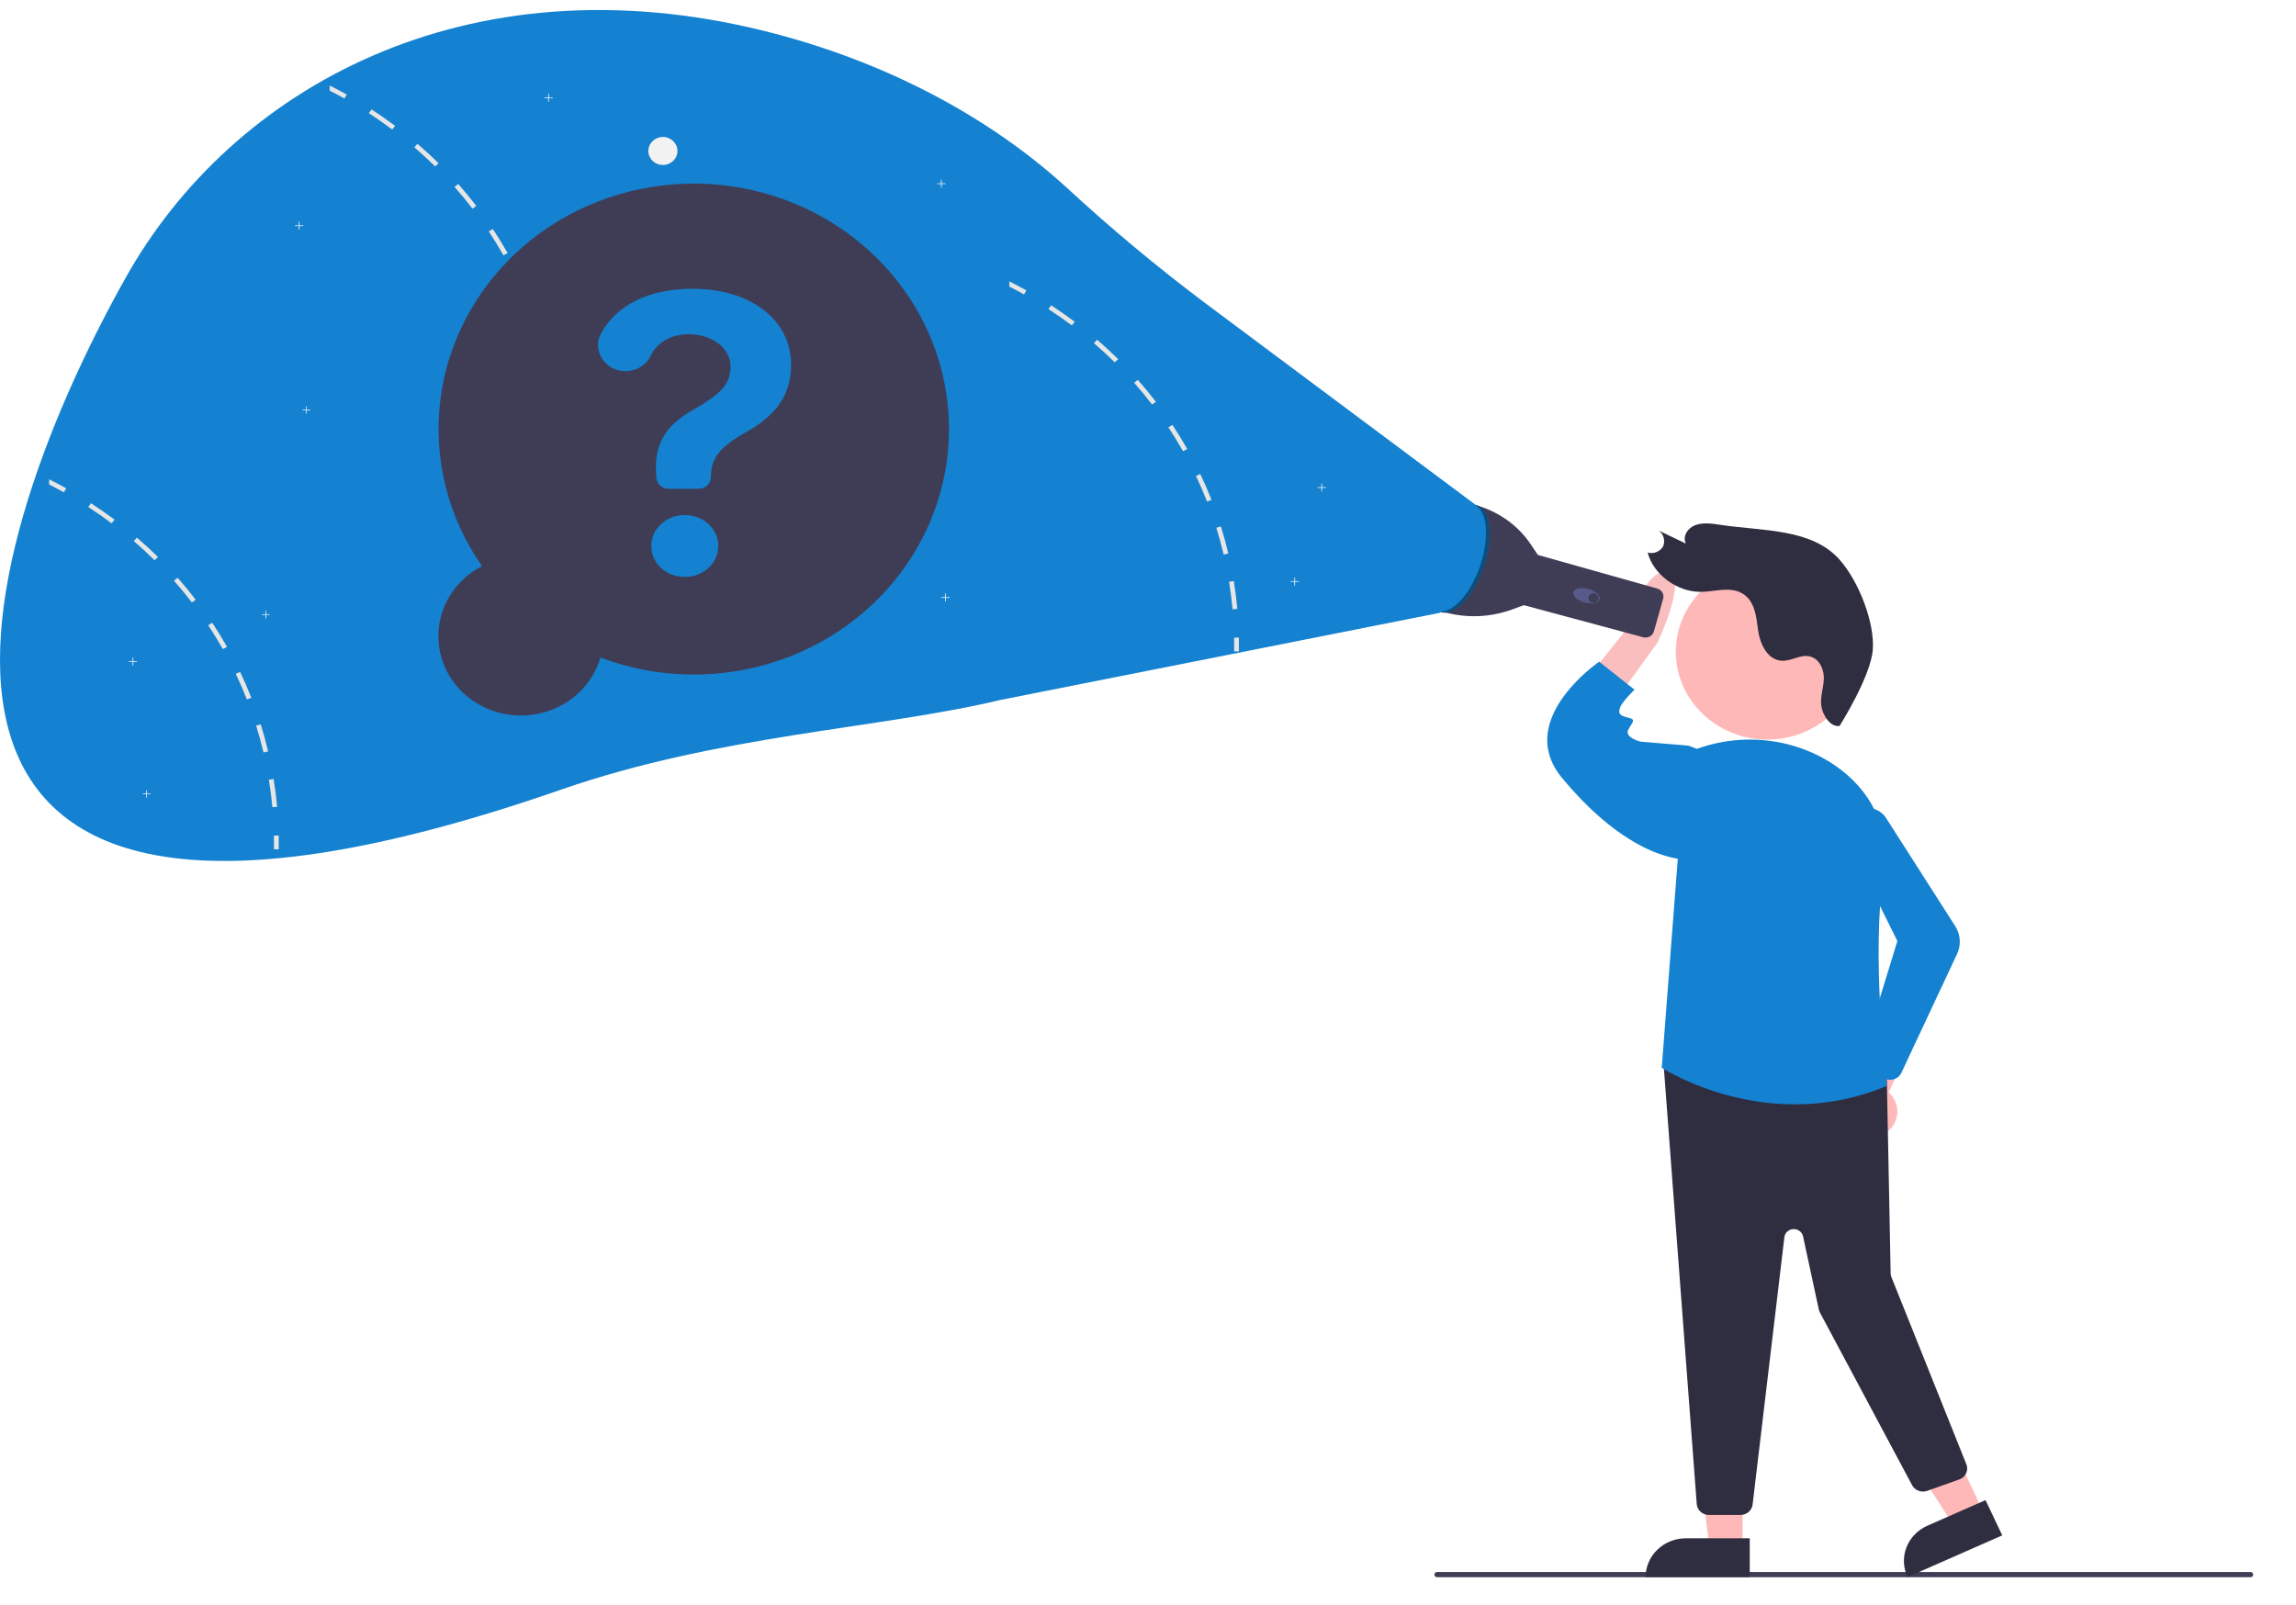 <svg width="153" height="107" viewBox="0 0 153 107" fill="none" xmlns="http://www.w3.org/2000/svg">
<g clip-path="url(#clip0)">
<path d="M105.461 45.578L108.47 41.843C108.47 41.843 109.53 37.928 111.064 38.126C112.599 38.325 110.458 42.822 110.458 42.822L107.468 46.956L105.461 45.578Z" fill="#FBBEBE"/>
<path d="M113.214 49.968L112.522 49.701L109.336 49.435C109.336 49.435 108.229 49.169 108.506 48.636C108.783 48.103 109.059 47.969 108.506 47.836C107.952 47.703 107.813 47.57 107.952 47.17C108.09 46.77 108.921 45.971 108.921 45.971L106.567 44.105C106.567 44.105 106.439 44.192 106.233 44.353C105.064 45.263 101.366 48.548 104.074 51.833C107.259 55.697 110.998 57.962 114.045 57.163L113.214 49.968Z" fill="#1482D1"/>
<path d="M98.222 33.639C99.783 34.037 101.134 34.981 102.01 36.286L102.463 36.962L102.485 36.989L110.433 39.227C110.579 39.268 110.702 39.362 110.776 39.489C110.85 39.617 110.869 39.767 110.829 39.908L110.212 42.085C110.192 42.156 110.158 42.222 110.111 42.28C110.064 42.338 110.006 42.386 109.939 42.423C109.873 42.459 109.799 42.482 109.724 42.491C109.648 42.5 109.571 42.495 109.497 42.475L101.548 40.337L101.548 40.337L100.749 40.628C99.279 41.162 97.667 41.215 96.162 40.778L98.222 33.639Z" fill="#3F3D56"/>
<path d="M106.592 39.951C106.667 39.703 106.337 39.393 105.855 39.257C105.373 39.121 104.921 39.212 104.845 39.459C104.77 39.707 105.1 40.017 105.582 40.153C106.065 40.289 106.517 40.198 106.592 39.951Z" fill="#575A89"/>
<path d="M106.185 40.18C106.369 40.18 106.519 40.036 106.519 39.858C106.519 39.681 106.369 39.537 106.185 39.537C106.001 39.537 105.852 39.681 105.852 39.858C105.852 40.036 106.001 40.18 106.185 40.18Z" fill="#3F3D56"/>
<path d="M98.887 37.761C99.549 35.795 99.338 33.967 98.413 33.679C97.489 33.391 96.203 34.751 95.54 36.717C94.877 38.683 95.089 40.511 96.013 40.799C96.938 41.088 98.224 39.727 98.887 37.761Z" fill="#1482D1"/>
<path opacity="0.4" d="M98.639 37.692C99.277 35.798 99.103 34.032 98.263 33.648C98.314 33.654 98.364 33.665 98.412 33.68C99.336 33.968 99.548 35.796 98.886 37.762C98.223 39.728 96.936 41.088 96.012 40.8C95.979 40.789 95.946 40.777 95.914 40.762C96.823 40.874 98.011 39.555 98.639 37.692Z" fill="black"/>
<path d="M98.326 33.646L80.289 20.186C77.1 17.788 74.039 15.236 71.119 12.54C65.977 7.825 58.997 4.055 50.871 2.048C31.127 -2.828 15.486 5.818 8.372 18.514C-2.499 37.913 -10.83 69.394 37.371 52.637C47.913 48.972 58.584 48.583 66.675 46.652L95.972 40.841L98.326 33.646Z" fill="#1482D1"/>
<path d="M44.175 10.996C44.71 10.996 45.144 10.578 45.144 10.063C45.144 9.548 44.71 9.13 44.175 9.13C43.639 9.13 43.205 9.548 43.205 10.063C43.205 10.578 43.639 10.996 44.175 10.996Z" fill="#F2F2F2"/>
<path d="M63.007 12.22H62.755V11.977H62.706V12.22H62.453V12.267H62.706V12.51H62.755V12.267H63.007V12.22Z" fill="#F2F2F2"/>
<path d="M88.353 32.471H88.1V32.228H88.051V32.471H87.799V32.519H88.051V32.761H88.1V32.519H88.353V32.471Z" fill="#F2F2F2"/>
<path d="M86.552 38.734H86.3V38.491H86.25V38.734H85.998V38.781H86.25V39.024H86.3V38.781H86.552V38.734Z" fill="#F2F2F2"/>
<path d="M9.134 44.063H8.882V43.82H8.832V44.063H8.58V44.11H8.832V44.353H8.882V44.11H9.134V44.063Z" fill="#F2F2F2"/>
<path d="M20.212 15.017H19.96V14.774H19.91V15.017H19.658V15.065H19.91V15.308H19.96V15.065H20.212V15.017Z" fill="#F2F2F2"/>
<path d="M63.285 39.799H63.032V39.556H62.983V39.799H62.73V39.847H62.983V40.09H63.032V39.847H63.285V39.799Z" fill="#F2F2F2"/>
<path d="M36.831 6.49H36.579V6.247H36.53V6.49H36.277V6.538H36.53V6.78H36.579V6.538H36.831V6.49Z" fill="#F2F2F2"/>
<path d="M36.93 25.673L36.615 25.72C36.714 26.324 36.791 26.943 36.848 27.554L37.165 27.527C37.108 26.908 37.029 26.284 36.93 25.673Z" fill="#E6E6E6"/>
<path d="M36.068 22.03L35.764 22.119C35.948 22.706 36.113 23.307 36.253 23.905L36.564 23.837C36.422 23.232 36.254 22.625 36.068 22.03Z" fill="#E6E6E6"/>
<path d="M34.698 18.537L34.408 18.665C34.674 19.224 34.923 19.797 35.149 20.37L35.447 20.262C35.218 19.682 34.968 19.101 34.698 18.537Z" fill="#E6E6E6"/>
<path d="M32.841 15.262L32.572 15.426C32.914 15.943 33.243 16.479 33.547 17.016L33.827 16.869C33.52 16.326 33.187 15.784 32.841 15.262Z" fill="#E6E6E6"/>
<path d="M30.533 12.26L30.291 12.459C30.704 12.925 31.105 13.413 31.485 13.907L31.74 13.724C31.357 13.225 30.952 12.732 30.533 12.26Z" fill="#E6E6E6"/>
<path d="M27.821 9.587L27.609 9.815C28.086 10.224 28.552 10.655 28.997 11.093L29.226 10.879C28.776 10.435 28.303 10 27.821 9.587Z" fill="#E6E6E6"/>
<path d="M24.759 7.293L24.58 7.546C25.109 7.889 25.633 8.254 26.135 8.631L26.332 8.39C25.822 8.009 25.293 7.64 24.759 7.293Z" fill="#E6E6E6"/>
<path d="M21.971 5.7V6.046C22.302 6.213 22.63 6.387 22.951 6.566L23.11 6.301C22.737 6.093 22.357 5.892 21.971 5.7Z" fill="#E6E6E6"/>
<path d="M36.951 29.445L37.27 29.439C37.275 29.748 37.276 30.059 37.271 30.363L36.953 30.358C36.957 30.058 36.957 29.75 36.951 29.445Z" fill="#E6E6E6"/>
<path d="M18.232 51.921L17.918 51.968C18.016 52.572 18.094 53.191 18.151 53.802L18.468 53.776C18.411 53.156 18.332 52.532 18.232 51.921Z" fill="#E6E6E6"/>
<path d="M17.373 48.278L17.068 48.367C17.253 48.953 17.417 49.554 17.557 50.153L17.869 50.084C17.726 49.48 17.559 48.872 17.373 48.278Z" fill="#E6E6E6"/>
<path d="M16 44.785L15.711 44.913C15.977 45.471 16.226 46.044 16.452 46.618L16.75 46.51C16.521 45.93 16.27 45.349 16 44.785Z" fill="#E6E6E6"/>
<path d="M14.144 41.51L13.875 41.674C14.217 42.191 14.545 42.727 14.85 43.264L15.13 43.117C14.822 42.574 14.49 42.032 14.144 41.51Z" fill="#E6E6E6"/>
<path d="M11.836 38.508L11.594 38.706C12.007 39.173 12.408 39.661 12.788 40.154L13.042 39.972C12.66 39.473 12.254 38.98 11.836 38.508Z" fill="#E6E6E6"/>
<path d="M9.126 35.835L8.914 36.063C9.39 36.472 9.857 36.903 10.302 37.341L10.53 37.127C10.08 36.683 9.608 36.248 9.126 35.835Z" fill="#E6E6E6"/>
<path d="M6.061 33.541L5.883 33.794C6.412 34.136 6.935 34.502 7.438 34.879L7.635 34.638C7.125 34.256 6.596 33.887 6.061 33.541Z" fill="#E6E6E6"/>
<path d="M3.273 31.947V32.294C3.604 32.46 3.933 32.635 4.254 32.813L4.413 32.548C4.039 32.34 3.659 32.14 3.273 31.947Z" fill="#E6E6E6"/>
<path d="M18.254 55.692L18.572 55.687C18.578 55.996 18.578 56.307 18.574 56.611L18.255 56.606C18.26 56.305 18.26 55.998 18.254 55.692Z" fill="#E6E6E6"/>
<path d="M82.217 38.73L81.902 38.777C82.001 39.382 82.078 40 82.135 40.612L82.452 40.585C82.395 39.966 82.316 39.342 82.217 38.73Z" fill="#E6E6E6"/>
<path d="M81.357 35.088L81.053 35.177C81.237 35.763 81.402 36.364 81.542 36.962L81.853 36.895C81.711 36.29 81.543 35.682 81.357 35.088Z" fill="#E6E6E6"/>
<path d="M79.985 31.594L79.695 31.722C79.961 32.28 80.21 32.853 80.436 33.427L80.734 33.319C80.505 32.739 80.255 32.158 79.985 31.594Z" fill="#E6E6E6"/>
<path d="M78.128 28.319L77.859 28.483C78.201 29 78.53 29.536 78.834 30.073L79.114 29.927C78.807 29.383 78.474 28.841 78.128 28.319Z" fill="#E6E6E6"/>
<path d="M75.82 25.317L75.578 25.515C75.991 25.982 76.392 26.47 76.772 26.963L77.027 26.781C76.644 26.282 76.239 25.789 75.82 25.317Z" fill="#E6E6E6"/>
<path d="M73.108 22.645L72.897 22.872C73.373 23.282 73.84 23.712 74.284 24.151L74.513 23.936C74.063 23.492 73.59 23.058 73.108 22.645Z" fill="#E6E6E6"/>
<path d="M70.046 20.35L69.867 20.603C70.396 20.946 70.92 21.311 71.422 21.689L71.619 21.447C71.109 21.066 70.58 20.697 70.046 20.35Z" fill="#E6E6E6"/>
<path d="M67.258 18.756V19.103C67.589 19.269 67.917 19.444 68.238 19.622L68.398 19.357C68.024 19.149 67.644 18.949 67.258 18.756Z" fill="#E6E6E6"/>
<path d="M82.238 42.502L82.557 42.496C82.562 42.805 82.563 43.116 82.558 43.42L82.24 43.416C82.245 43.115 82.244 42.807 82.238 42.502Z" fill="#E6E6E6"/>
<path d="M20.676 27.302H20.441V27.076H20.395V27.302H20.16V27.346H20.395V27.572H20.441V27.346H20.676V27.302Z" fill="#F2F2F2"/>
<path d="M17.971 40.94H17.736V40.713H17.69V40.94H17.455V40.984H17.69V41.21H17.736V40.984H17.971V40.94Z" fill="#F2F2F2"/>
<path d="M10.029 52.892H9.794V52.666H9.748V52.892H9.514V52.936H9.748V53.162H9.794V52.936H10.029V52.892Z" fill="#F2F2F2"/>
<path d="M32.119 37.732C29.849 34.486 28.863 30.564 29.34 26.678C29.818 22.792 31.727 19.199 34.722 16.551C37.717 13.903 41.599 12.376 45.664 12.245C49.729 12.114 53.708 13.39 56.88 15.84C60.052 18.29 62.206 21.752 62.951 25.599C63.697 29.445 62.986 33.422 60.945 36.807C58.905 40.192 55.671 42.762 51.83 44.05C47.99 45.338 43.796 45.259 40.011 43.828C39.765 44.671 39.306 45.442 38.675 46.072C38.044 46.703 37.26 47.173 36.394 47.44C35.528 47.708 34.606 47.764 33.712 47.605C32.817 47.446 31.977 47.075 31.268 46.528C30.559 45.98 30.002 45.271 29.647 44.465C29.292 43.659 29.15 42.781 29.235 41.91C29.319 41.038 29.627 40.201 30.13 39.472C30.633 38.743 31.317 38.145 32.119 37.732Z" fill="#3F3D56"/>
<path d="M46.136 19.246C50.035 19.246 52.717 21.327 52.717 24.318C52.717 26.298 51.719 27.669 49.796 28.759C47.986 29.769 47.373 30.51 47.373 31.79C47.373 31.894 47.352 31.997 47.31 32.092C47.269 32.188 47.209 32.275 47.132 32.349C47.056 32.422 46.965 32.48 46.866 32.52C46.766 32.56 46.659 32.58 46.551 32.58H44.558C44.345 32.58 44.141 32.501 43.988 32.358C43.834 32.216 43.745 32.022 43.737 31.817L43.734 31.72C43.557 29.659 44.306 28.379 46.188 27.319C47.945 26.308 48.683 25.668 48.683 24.428C48.683 23.187 47.435 22.277 45.886 22.277C44.709 22.277 43.777 22.828 43.349 23.729C43.199 24.034 42.961 24.291 42.664 24.469C42.367 24.648 42.022 24.741 41.672 24.738C40.321 24.738 39.429 23.356 40.061 22.208C41.06 20.391 43.168 19.246 46.136 19.246ZM43.401 36.391C43.401 35.241 44.399 34.331 45.626 34.331C46.864 34.331 47.862 35.231 47.862 36.391C47.862 37.552 46.863 38.452 45.626 38.452C44.389 38.452 43.401 37.552 43.401 36.391Z" fill="#1482D1"/>
<g clip-path="url(#clip1)">
<path d="M149.968 105.126H95.764C95.716 105.126 95.671 105.108 95.637 105.075C95.603 105.043 95.584 104.999 95.584 104.952C95.584 104.906 95.603 104.862 95.637 104.83C95.671 104.797 95.716 104.779 95.764 104.779H149.968C150.016 104.779 150.062 104.797 150.095 104.83C150.129 104.862 150.148 104.906 150.148 104.952C150.148 104.999 150.129 105.043 150.095 105.075C150.062 105.108 150.016 105.126 149.968 105.126Z" fill="#3F3D56"/>
<path d="M116.125 103.139H113.918L112.867 94.934L116.126 94.934L116.125 103.139Z" fill="#FFB8B8"/>
<path d="M112.341 102.531H116.599V105.114H109.66C109.66 104.775 109.729 104.439 109.864 104.126C109.999 103.812 110.196 103.528 110.445 103.288C110.694 103.048 110.99 102.858 111.315 102.728C111.64 102.598 111.989 102.531 112.341 102.531Z" fill="#2F2E41"/>
<path d="M132.144 100.729L130.136 101.613L125.643 94.57L128.606 93.266L132.144 100.729Z" fill="#FFB8B8"/>
<path d="M128.438 101.692L132.311 99.987L133.425 102.337L127.114 105.114C126.968 104.806 126.886 104.472 126.873 104.133C126.861 103.794 126.917 103.456 127.04 103.138C127.163 102.821 127.35 102.529 127.59 102.281C127.83 102.033 128.118 101.832 128.438 101.692Z" fill="#2F2E41"/>
<path d="M125.714 75.474C125.925 75.321 126.099 75.125 126.224 74.9C126.348 74.674 126.42 74.426 126.433 74.171C126.447 73.916 126.403 73.662 126.303 73.425C126.204 73.189 126.052 72.976 125.858 72.802L128.453 67.129L125.156 67.667L123.197 72.972C122.916 73.306 122.771 73.727 122.791 74.156C122.81 74.585 122.992 74.992 123.302 75.3C123.613 75.609 124.029 75.797 124.474 75.829C124.918 75.861 125.36 75.735 125.714 75.474Z" fill="#FFB8B8"/>
<path d="M115.984 100.976H113.875C113.67 100.975 113.474 100.9 113.324 100.766C113.174 100.632 113.082 100.448 113.067 100.252L110.836 70.659C110.828 70.545 110.845 70.431 110.887 70.325C110.929 70.219 110.994 70.123 111.078 70.043C111.163 69.964 111.264 69.903 111.376 69.865C111.487 69.828 111.606 69.814 111.723 69.825L125.001 71.073C125.199 71.092 125.383 71.18 125.517 71.32C125.652 71.461 125.729 71.644 125.733 71.835L125.988 84.889C125.99 84.96 126.004 85.03 126.03 85.096L131.034 97.598C131.073 97.694 131.091 97.797 131.088 97.901C131.085 98.004 131.061 98.106 131.016 98.201C130.972 98.295 130.909 98.38 130.83 98.45C130.751 98.521 130.659 98.576 130.558 98.611L128.421 99.37C128.235 99.436 128.031 99.434 127.847 99.365C127.662 99.296 127.511 99.164 127.42 98.995L121.273 87.479C121.24 87.416 121.215 87.35 121.201 87.281L120.151 82.406C120.12 82.265 120.038 82.139 119.92 82.05C119.802 81.962 119.655 81.917 119.505 81.923C119.355 81.93 119.213 81.987 119.103 82.086C118.994 82.184 118.924 82.317 118.907 82.461L116.789 100.284C116.767 100.474 116.672 100.65 116.524 100.778C116.375 100.905 116.183 100.976 115.984 100.976Z" fill="#2F2E41"/>
<path d="M117.772 49.295C121.14 49.295 123.871 46.674 123.871 43.442C123.871 40.209 121.14 37.588 117.772 37.588C114.403 37.588 111.672 40.209 111.672 43.442C111.672 46.674 114.403 49.295 117.772 49.295Z" fill="#FFB8B8"/>
<path d="M110.734 71.17C111.332 71.546 118.07 75.591 125.749 72.374C125.65 71.593 124.691 63.747 125.528 57.964C125.925 55.22 124.726 52.678 122.238 50.99C120.887 50.077 119.293 49.509 117.621 49.345C115.948 49.18 114.258 49.425 112.724 50.054H112.724C112.598 50.105 112.471 50.159 112.343 50.214L110.734 71.17Z" fill="#1482D1"/>
<path d="M125.962 71.97C125.85 71.97 125.739 71.948 125.637 71.904C125.534 71.86 125.442 71.797 125.366 71.717L124.398 70.7C124.304 70.6 124.238 70.479 124.207 70.348C124.175 70.217 124.18 70.08 124.219 69.951L126.435 62.725L123.063 55.903C122.915 55.603 122.879 55.264 122.961 54.941C123.032 54.658 123.192 54.402 123.417 54.208C123.643 54.014 123.924 53.89 124.224 53.853C124.525 53.816 124.829 53.868 125.098 54.001C125.367 54.135 125.588 54.343 125.732 54.6L130.289 61.725C130.467 62.002 130.571 62.317 130.592 62.641C130.614 62.966 130.552 63.291 130.413 63.587L126.702 71.51C126.647 71.628 126.562 71.731 126.456 71.81C126.349 71.888 126.224 71.94 126.092 71.96C126.049 71.967 126.006 71.97 125.962 71.97Z" fill="#1482D1"/>
<path d="M122.585 48.386C121.959 48.491 121.444 47.637 121.366 47.036C121.289 46.435 121.512 45.86 121.536 45.263C121.561 44.666 121.274 43.941 120.641 43.764C119.979 43.578 119.364 44.1 118.686 44.037C117.74 43.95 117.266 42.865 117.151 41.987C117.037 41.109 116.947 40.07 116.128 39.57C115.312 39.071 114.302 39.434 113.364 39.449C111.779 39.476 110.165 38.29 109.795 36.827C109.987 36.882 110.193 36.872 110.378 36.799C110.564 36.726 110.72 36.594 110.821 36.425C110.9 36.244 110.916 36.042 110.867 35.852C110.817 35.661 110.705 35.491 110.547 35.37L112.344 36.233C112.098 35.742 112.469 35.184 112.979 34.999C113.49 34.813 114.084 34.896 114.647 34.982C117.46 35.411 120.719 35.2 122.585 37.303C123.878 38.76 124.942 41.532 124.796 43.326C124.651 45.12 122.585 48.386 122.585 48.386Z" fill="#2F2E41"/>
</g>
</g>
<defs>
<clipPath id="clip0">
<rect width="152.962" height="106.259" fill="white" transform="translate(0 0.668)"/>
</clipPath>
<clipPath id="clip1">
<rect width="130.44" height="90.05" fill="white" transform="translate(19.707 15.076)"/>
</clipPath>
</defs>
</svg>

